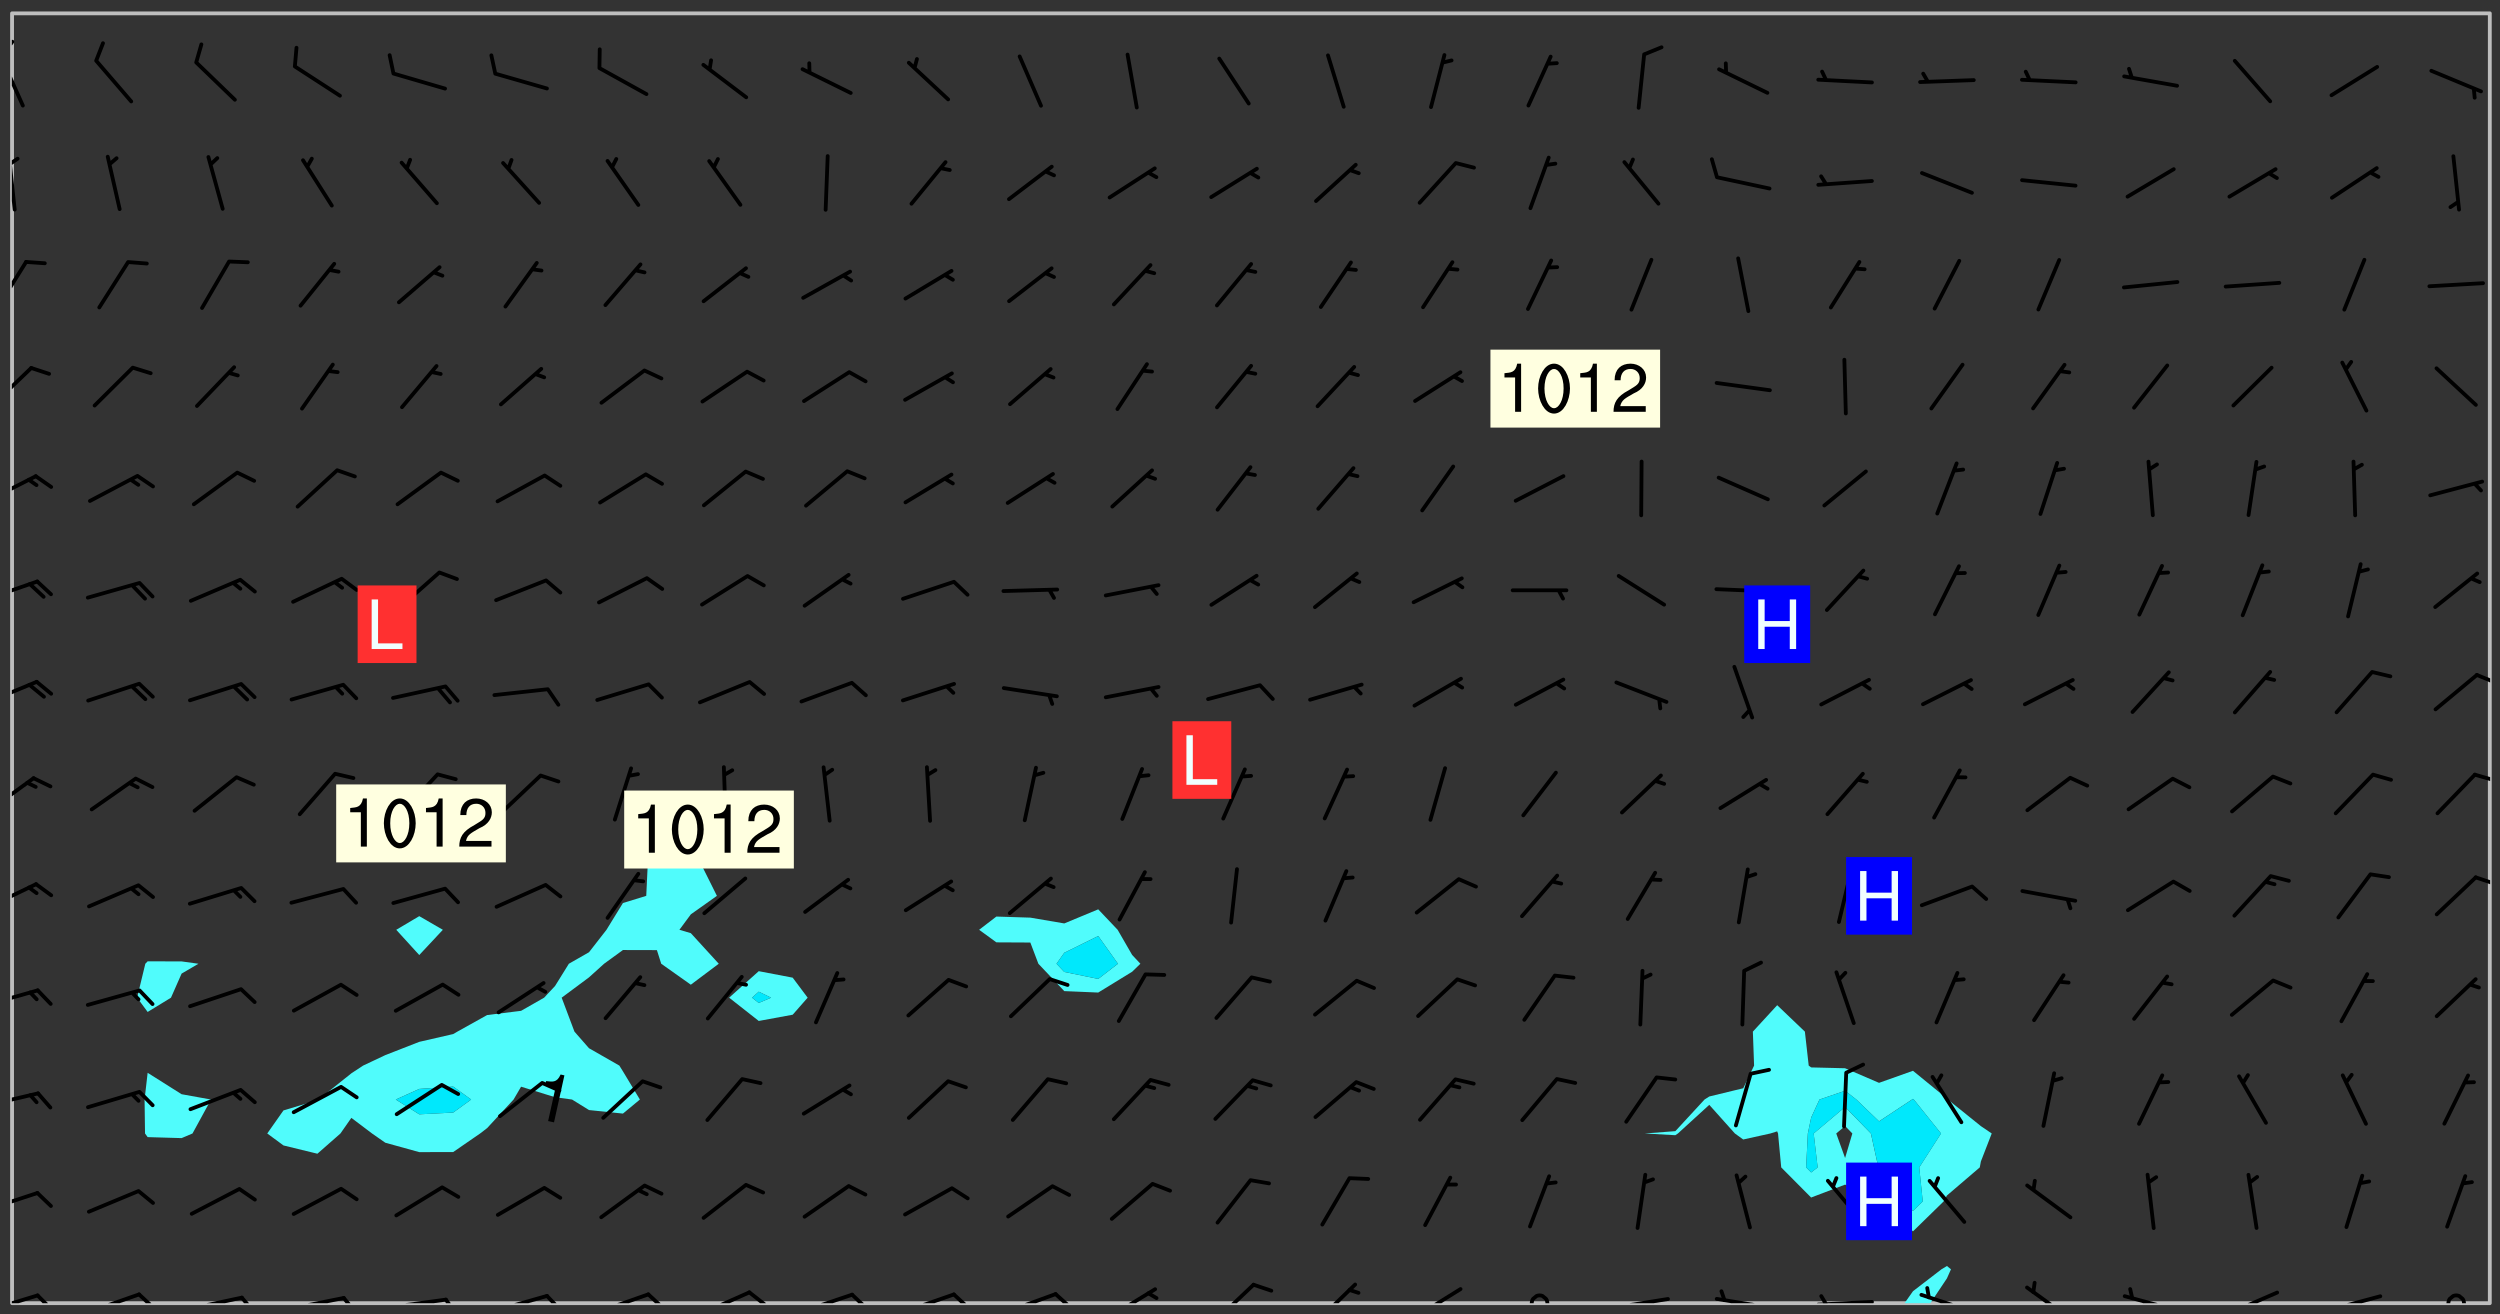 <svg xmlns="http://www.w3.org/2000/svg" role="img" xmlns:xlink="http://www.w3.org/1999/xlink" viewBox="142.45 309.95 326.84 171.84"><rect x="142.45" y="309.95" width="326.84" height="171.84" fill="#333333" stroke="none"/><defs><clipPath id="a"><path d="M144 311.672h1v168.656h-1zm0 0"/></clipPath><clipPath id="b"><path d="M144 311.672h324v168.656H144zm0 0"/></clipPath><clipPath id="c"><path d="M391 475h7v5.328h-7zm0 0"/></clipPath><clipPath id="d"><path d="M467 311.672h1v168.656h-1zm0 0"/></clipPath><clipPath id="e"><path d="M144 479h4v1.328h-4zm0 0"/></clipPath><clipPath id="f"><path d="M147 479h3v1.328h-3zm0 0"/></clipPath><clipPath id="g"><path d="M153 478h8v2.328h-8zm0 0"/></clipPath><clipPath id="h"><path d="M160 478h3v2.328h-3zm0 0"/></clipPath><clipPath id="i"><path d="M166 479h9v1.328h-9zm0 0"/></clipPath><clipPath id="j"><path d="M173 479h3v1.328h-3zm0 0"/></clipPath><clipPath id="k"><path d="M180 479h8v1.328h-8zm0 0"/></clipPath><clipPath id="l"><path d="M187 479h3v1.328h-3zm0 0"/></clipPath><clipPath id="m"><path d="M193 479h8v1.328h-8zm0 0"/></clipPath><clipPath id="n"><path d="M200 479h3v1.328h-3zm0 0"/></clipPath><clipPath id="o"><path d="M206 479h9v1.328h-9zm0 0"/></clipPath><clipPath id="p"><path d="M213 479h3v1.328h-3zm0 0"/></clipPath><clipPath id="q"><path d="M220 478h8v2.328h-8zm0 0"/></clipPath><clipPath id="r"><path d="M226 478h4v2.328h-4zm0 0"/></clipPath><clipPath id="s"><path d="M233 478h8v2.328h-8zm0 0"/></clipPath><clipPath id="t"><path d="M240 478h3v2.328h-3zm0 0"/></clipPath><clipPath id="u"><path d="M246 478h9v2.328h-9zm0 0"/></clipPath><clipPath id="v"><path d="M253 478h3v2.328h-3zm0 0"/></clipPath><clipPath id="w"><path d="M260 478h8v2.328h-8zm0 0"/></clipPath><clipPath id="x"><path d="M266 478h4v2.328h-4zm0 0"/></clipPath><clipPath id="y"><path d="M273 478h8v2.328h-8zm0 0"/></clipPath><clipPath id="z"><path d="M280 478h3v2.328h-3zm0 0"/></clipPath><clipPath id="A"><path d="M287 478h7v2.328h-7zm0 0"/></clipPath><clipPath id="B"><path d="M300 477h7v3.328h-7zm0 0"/></clipPath><clipPath id="C"><path d="M314 477h6v3.328h-6zm0 0"/></clipPath><clipPath id="D"><path d="M327 478h7v2.328h-7zm0 0"/></clipPath><clipPath id="E"><path d="M342 479h3v1.328h-3zm0 0"/></clipPath><clipPath id="F"><path d="M353 479h8v1.328h-8zm0 0"/></clipPath><clipPath id="G"><path d="M366 479h9v1.328h-9zm0 0"/></clipPath><clipPath id="H"><path d="M367 478h2v2.328h-2zm0 0"/></clipPath><clipPath id="I"><path d="M379 479h9v1.328h-9zm0 0"/></clipPath><clipPath id="J"><path d="M380 479h2v1.328h-2zm0 0"/></clipPath><clipPath id="K"><path d="M393 478h8v2.328h-8zm0 0"/></clipPath><clipPath id="L"><path d="M407 478h7v2.328h-7zm0 0"/></clipPath><clipPath id="M"><path d="M419 479h9v1.328h-9zm0 0"/></clipPath><clipPath id="N"><path d="M433 478h8v2.328h-8zm0 0"/></clipPath><clipPath id="O"><path d="M446 479h8v1.328h-8zm0 0"/></clipPath><clipPath id="P"><path d="M462 479h3v1.328h-3zm0 0"/></clipPath><clipPath id="Q"><path d="M144 465h4v4h-4zm0 0"/></clipPath><clipPath id="R"><path d="M144 452h4v3h-4zm0 0"/></clipPath><clipPath id="S"><path d="M144 439h4v3h-4zm0 0"/></clipPath><clipPath id="T"><path d="M144 425h4v4h-4zm0 0"/></clipPath><clipPath id="U"><path d="M465 424h3v2h-3zm0 0"/></clipPath><clipPath id="V"><path d="M144 411h4v6h-4zm0 0"/></clipPath><clipPath id="W"><path d="M465 410h3v3h-3zm0 0"/></clipPath><clipPath id="X"><path d="M144 398h4v5h-4zm0 0"/></clipPath><clipPath id="Y"><path d="M466 397h2v3h-2zm0 0"/></clipPath><clipPath id="Z"><path d="M144 385h4v4h-4zm0 0"/></clipPath><clipPath id="aa"><path d="M144 371h4v5h-4zm0 0"/></clipPath><clipPath id="ab"><path d="M144 357h3v7h-3zm0 0"/></clipPath><clipPath id="ac"><path d="M144 343h3v8h-3zm0 0"/></clipPath><clipPath id="ad"><path d="M144 330h1v8h-1zm0 0"/></clipPath><clipPath id="ae"><path d="M144 330h2v2h-2zm0 0"/></clipPath><clipPath id="af"><path d="M144 317h2v8h-2zm0 0"/></clipPath><clipPath id="ag"><path d="M144 315h1v3h-1zm0 0"/></clipPath><g id="ah" clip-path="url(#clip1)"><path fill="#fff" fill-opacity="0" fill-rule="evenodd" d="M0 0h1000v1000H0zm0 0"/><path fill="#d3d3d3" fill-opacity="0" fill-rule="evenodd" d="M162.152 355.867l-.234.293.059.234.117.172.176.234.293.348.113.059.117-.172.059-.234.176-.176.465-.176h.699l.234.293.289.816.059.176.176.23.352.234.699.699.172.176.234.348.234.41.289.582.41.465.23.234.234.176.117.23.176.293.172 1.164v.234l.059.289.059.117.117.117.348.41.117.172.176.176.176.234.117.172.172.352.059.234.234.406.234-.059-.176.176-.059.93h-.582l-.234-.113-.348.113-.117.117-.059.293-.059.176-.117.172-.465.293-.059.234-.059.113v.645l.059.172v.41l.059.059v.406l.059.406.117.176.059.059.23.641-.059.293v.699l-.059.582v.234l-.059.23-.055.352v1.922l.055.117h.426l-.367.117-.023.352.891 1.168 1.742.539 1.34.359v.539l.09.809.535.715 1.52.27.891-.086.09 1.164.535.18 1.16-.18 2.055-.984 1.16-.363 1.879-.176 1.695-.18-.18.719-1.516.086-1.25.09-.805.27-1.074.809.27.719.535.898-.18.625-.266.809.266 1.078.625.898.805.18 1.25-.18-.266.723.098.504.055.293v.172l.059.293v.406l.176.117.352.117h.406l.293-.176.113-.117.059-.117.117-.23.059-.176.352-.465.23-.176.176-.059.176.059.059.176.117.988.055.469.059.172.117.234.176.059.816.059h.289l.117.234.059.406.059.352v1.105l.117.293.117.348.289.699.176.352.582.754.352.176.172.059.469.234.641.465.348.234.293.176.293.055.23.062.816.348.293.176.113.172.352.352.117.176.523.641v.289l.059.352v.348l.059.352.059.289.117.059.172.059h.176l.582.234.176.117.176.289.176.234.113.234.293.23.117.117v.41l.059.055.289.234.234.117.059.117.117.172.059.117.23.234.059.176.234.059.117.059-.117.113-.059.117v.117l-.117.293-.117.289v.582l.176.117.117.059.059.117.117.117.113.059.176.348.059.352.059.406v.176l-.059.176-.117.699v.172l.117.176.293.293h.406l.176.117.117.172.117.293v.234h-.527l-.23-.234h-.234l-.176.059-.059.699.059.348.117.176.176.41.117.23.289.469.176.055h.523l.234.059.758.641.059.293v.234l.059.059.23.348v.352l-.117.172v.293l.293.289.293.176.172.059.293.176.293.117.582.406.289.234.293.176.219.16.016.012.23.176.641.523.176.234.117.176.176.176.113.172v.641l.117.176.469.117.582.117.234.059.23.113.293.117.113.059.586.352.289.172.176.062.176.055.176.059.699.352.289.176.234.055.289.176.234.117.641.406.293.117.172.059.234.059.41.059.23.059.234.117.059.172-.41.176.469.059.059.293.113.234.176.055.234.059.176.059.406.117.641.234.117.172.059.234v.176l-.059.117-.059.406.234.234.117.059.348.117.641.23.176.117.289.117.176.176.234.465.582 1.105.176.176.348.176.176.117.352.117 1.047.523.234.059.465.113.293.059.465.176.758.582.234.234.348.465.176.176.289.234.816.699.293.176.289.289.293.176.293.289.695.641.176.176.293.234.289.234.469.289.641.582.348.234.234.293.348.348.352.465.934.992.348.406.117.176.234.059.113.117.645.176.23.113.234.059.293.176.23.117.934.699.406.406.234.176.406.176.234.117.816.348.348.234.234.117.293.289.23.117.758.352.352.172.23.059.293.117.234.059.871.176h.816l.469.23.172.059.875.699.465.117.293.059.176.059.23.059.469.059.348.059.352.059.406.059h.293l.172.059v.23l.176.176h.293l.348.059.352.059.699.117h.641l.465-.234.293-.176.172-.117.41-.172.289-.176.934-.465.469-.293.523-.293.465-.172.465-.176 1.051-.465.289-.117.41-.117.289-.117.527-.176 1.516-.699.582-.348.289-.059.293-.059.348-.117.875-.23.352-.117h.113l.234-.059.875-.234.234-.059h.812l.352-.059.816-.117.172-.059.352-.055.293-.059.23-.059.816-.176.176-.059h.348l.234-.059.465-.117.758-.172.234-.059h.348l.41-.117.289-.059 1.285-.059h.289l.41-.059.23-.059h.176l.875-.117h.406l.41-.117h.348l.352-.113.871-.059h1.75l1.047.289.41.117.289.117.352.117.289.117 1.051.172.289.059h.293l.293.059.172.059.41.059.172.059.117.059h.117l.117.059.352.059h.113l.41.066 1.922.395 1.926.395 1.52.449 1.695.719 2.145.805 1.605-.719 1.43-.805 1.16-1.078 1.25-.449 3.035-.719 1.875-.359 2.145-1.348 2.234-1.254 2.5-1.258 1.695-.449 1.785-.18 1.16-.27.625.539 1.34-.27.715-.988.984-1.344.445-.18.805-.359 1.875-.539 1.785-.449 1.25-.27 1.16-.09 1.699-.09 1.961-.27 1.25-.09h.539l.625-.09h.891l2.145-.18 2.41-.18 2.59-.09 1.695.18 1.609.09 1.43.359 1.16.719 1.875.988 1.16 1.527.266.715.629.09.355.898.535.539.535 1.527 1.074.359h.535l-.805.535.09 1.707.715 2.695.891.805.895.988.715 1.258 1.785.539 1.52-.18.355 1.344 1.609-.805.98-.539.27.27.316-.215.219-.145.801.449.449-.359h.355l.535-.27.539-.719.535-.27.625-.988 1.16.449.84.371 1.395.617 1.695-.18h1.605l1.785.09.18-1.707.535-1.344.805.27.492.848.402.406-.09.539v.359l.715.449.711-.27h1.43l.359.988.445 1.258.715 1.344 1.25.629 1.695.629.715-.18.18-.539.98-.09.449.359.086 1.258-.266.629-.535.18v.539l.715.984.266.539.984.988.801 1.078-.266.359-.09.898-.625 2.332-.355 2.066-.09 1.793-.18.719-.09.539v1.438l-.98 1.883-.359 1.707-.535.898-.805 1.168-.266.539 2.055 1.254.086.359-.355.539-.09-.18v.809l.09 1.438-.445.715-1.074.094-.266.715.535.898.805.719 1.16.809 1.34.27.445.359-.355.449-1.789-.09-1.25-.449-.715-.719-.625-.09-.176 3.59-.188 1.309h89.359V311.703h-55.27v49.082l.762.125 3.289.543 2.023 2.836v2.754l2.352.332 2.348.332h4.051l-1.379 4.16-2.023.707-2.023.703-.543.344-2.594 1.617-.188.117-2.023-2.078-.73-2.742-2.672-2.078-1.375-3.5-.066-.082-1.957-2.672 2.75-1.418v-49.082H294.422v91.414l.117.031.133.012.074.074.105.047.09.059.086.059.09.059.297.297.059.09.031.117.027.117.016.137-.031.117-.059.09-.059.086-.043.105-.047.102-.027.121v.145l.176.27.148.148.074.086.074.074.043.105.062.09.059.086.043.105.059.09.047.102.043.105.059.086.117.18.074.074.062.086.059.09.043.105.059.09.059.086.062.09.059.09.043.102.117.18.074.074.059.086.074.074.09.059.105.047h.148l.133-.016.133.016.102-.047.074-.074.047-.102-.016-.133v-.148l-.047-.105-.027-.117-.047-.102-.027-.121-.043-.102-.062-.09-.043-.102-.043-.105-.031-.117-.016-.133-.012-.137.086-.059.059-.086.121-.031.043.105.016.133v.117l.059.102.059.09.09.059.148.148.059.09.043.105-.012.102.086.059.105.047.086.059.09.059.074.074-.117.027-.105.047-.086.059-.074.074-.059.09-.062.086-.027.121-.047.102-.043.105-.031.117-.012.133-.016.133v.148l.027.117.047.105.043.102.059.09.074.074.09.059.074.074.09.059.059.09.043.105.047.102.117.031.133.016h.148l.117-.031.105.043.043.105.047.102.027.121L299.5 410l.027.117.031.121.027.117.105.043.102.047.133-.016.148.148.062.086.074.074.07.074.09.062.105.043.102.043.117.031.137.016.117-.031.074-.074.027-.117-.012-.133-.031-.121-.027-.117.043-.105h.117l.09.062.117.027h.148l.133.016h.148l.133.016.133-.016h.148l.133-.016.133-.012.137.012.117-.027.133-.016.191-.059-.059.176-.016.133-.027.121-.016.133-.059.086-.133.016-.105.047-.105.043-.117.031-.117.027-.266.031h-.148l-.133.016-.074.074.059.086.148.148.117.18.074.07.09.062.09.059.086.059.09.059.102.043.105.062.105.043.086.059.105.047.102.043.18.117.059.09-.043.102-.047.105.016.133.223.223.059.09.043.102.031.121.043.102.016.133.031.117.012.137.031.117.148.148.102.043.105.043.117.031.133.016.137.016h.117l.117-.031.09-.059.043-.105.047-.102.043-.105.031-.117.012-.133v-.148l-.012-.133-.016-.133-.031-.117-.043-.105-.047-.105-.043-.102-.043-.105-.016-.133.016-.133.027-.117.031-.117.027-.121.047-.102.09-.059.086-.062.074-.074.09-.059.223-.223.059-.086.074-.074.117-.18.059-.086v-.148l-.074-.074-.102-.047-.105-.043-.102-.043-.059-.09-.047-.105-.027-.117.09-.059.117-.031.102-.043.18-.117.148-.148.012-.133-.012-.105-.09-.059-.133.016h-.148l-.133.016-.133-.016-.121-.031-.086-.059-.074-.074-.059-.09-.062-.086-.117-.18-.059-.086.031-.121.086-.059.121-.031.059-.086v-.121l-.031-.117-.059-.09-.059-.086-.047-.105-.027-.117-.016-.133.059-.09.074-.074.09-.059.117-.18.074-.074.059-.086.148-.148.121-.031.133-.016.133.016.074.074.043.105.016.133-.031.117-.117.031-.133.012-.148.148-.043.105-.047.102-.027.121-.031.117v.148l.031.117.043.105.059.09.074.07.074.074.117.031.121.027.117-.027.133-.016h.117l.09.059.074.074.047.105.059.086.102.047.133.016.105.043.086.059-.012.105-.074.074-.18.117-.059.09-.09.059-.07.074-.074.074-.062.09-.027.117-.016.133.016.133-.016.133v.148l.016.133.027.117.031.121.074.074.09.059.086.059.09.059.117.031v.086l-.102.047-.09.059-.266.031-.117.027h-.148l-.105.043-.102.047-.059.09-.062.234-.012.133-.031.121-.016.133v.293l-.012.133.012.137.016.133.133.016.133.012.121.031.086.059.074.074.047.105.043.102.016.133v.445l-.016.133v.445l.031.266.027.117.016.133.031.117.086.211.031.266v.148l-.031.117-.027.117-.031.121-.027.117-.031.117-.031.121-.012.133-.016.133.09.059.117-.031.102.016.047.105-.031.266v.441l-.043.105-.047.105-.043.102-.043.105-.059.086-.031.121-.043.117-.031.117-.016.133.016.133.059.09.105.047.086.059.059.086-.012.137-.031.117-.043.102v.445l-.016.133v.148l-.031.117-.043.105-.027.117-.047.105-.043.102-.031.121-.027.117-.031.133-.031.117-.027.117-.043.105-.031.117-.031.121-.012.133-.016.133v.297l.027.117v.148l.047.398.027.117.059.09.121.031h.148l.133-.016.059.09v.117l-.059.09-.09.059-.102.043-.105.047-.09.059-.086.059-.137.016-.117-.031-.133-.016-.102.047-.062.086-.012.137-.016.133-.031.117-.027.117-.016.133-.031.121v.297l.016.133.031.117v.148l.012.133v.148l-.027.117-.047.102-.027.121-.031.117-.059.09-.074.074-.102.043-.105.047-.117.027-.121.031-.102-.047.059-.086.105-.047.027-.117.031-.117.027-.121.031-.117v-.148l.016-.133-.031-.117-.043-.105-.105.016-.074.074-.102.043-.09.062-.074.074-.043.102-.016.133-.031.117L304.25 426l-.031.117-.027.117-.031.121-.027.117-.031.117-.043.105-.09.059h-.09l-.117-.031-.031-.086.016-.137-.031-.117v-.148l-.012-.133v-.148l-.062-.234-.027-.121-.043-.102-.047-.105-.059-.086-.059-.09-.043-.105-.062-.086-.148-.148-.07-.074-.105-.047-.105-.043-.102-.043-.297-.297-.09-.074-.086-.059-.105-.043-.09-.062-.086-.059-.105-.043-.09-.059-.086-.062-.074-.07-.105-.047-.086-.059-.105-.043-.09-.062-.102-.043-.105-.043-.086-.059-.105-.047-.105-.043-.102-.047-.09-.059-.102-.043-.105-.043-.09-.062-.117-.027-.133-.016-.133.016H299.75l-.133.016-.117-.031-.09-.059-.074-.074-.09-.059-.102-.047h-.148l-.121-.027-.102-.043-.074-.074-.117-.18-.09-.059-.102-.043-.09-.062-.105-.043-.09-.059-.086-.059-.105-.047-.059-.086-.059-.09-.043-.105-.047-.102-.074-.074-.086-.059-.074-.074-.09-.059-.223-.223-.043-.105-.031-.266.105-.043h.145l.105.043.074.074.09.059.086.059.105.047.09.059.148.148.07.074.148.148.062.086.074.074.086.059.074.074.09.062.09.059.086.059.27.176.102.047.105.043.102.043.047-.074.059-.086.074-.074.07-.074.105.043.074.074.059.09.043.102.047.105.043.105.121.027.117-.027.074-.09.043-.105.059-.09.074-.074.105-.043.117-.027.133.012.09.059.148.148.059.09.043.105.047.102.043.105.043.102.105.047.105.043.133.016.086-.059.059-.09.074-.074.105-.043.117.027.105.047.102.043.105.043.102.047.18.117v.117l-.016.133.016.133.016.137.059.086.102.047.121.027.117.031h.148l.117-.031.059-.09.18-.117.059-.09.074-.074.059-.086.117-.18.18-.117.117.031.09.059.043.074-.016.133v.117l.09.059h.148l.133-.016.133-.012.266-.031.105-.043.117-.031.121-.027.074-.074.07-.074.062-.09-.016-.105-.047-.102-.102-.043-.105-.016-.117.027-.266.031h-.148l-.074-.074-.09-.059-.117-.031-.117-.027-.133-.016h-.148l-.133.016h-.297l-.105-.047-.148-.148-.043-.102-.059-.09.223-.223.086-.059.105-.043.117-.031.133-.016.133.016.137.016.102.043.133-.012.09-.062.102-.043.062-.09-.047-.102-.09-.059-.117-.031-.102-.043-.059-.09-.062-.09v-.117l.016-.133.105-.047.074-.07v-.121l-.09-.059-.031-.117.09-.059.074-.074.043-.105.059-.09.047-.102.016-.133v-.148l-.047-.105-.043-.102-.09-.059-.133-.016-.102-.043-.137-.016-.117-.031h-.445l-.133-.016-.133-.012-.133-.016-.117-.031h-.148l-.133-.016-.133-.012-.266-.031-.121-.043-.086-.059-.074-.074v-.148l.012-.133.105-.047.102-.043.133-.016h.152l.133-.016h.293l.121.031.102.043.09.059.234.062.121-.047.09-.059.102-.043.133-.016.105.043.102.047.133.012.121-.027h.145l.121-.031.117-.027.105-.047.074-.074.086-.059.148-.148.059-.086.047-.105.027-.117.016-.105-.102-.043-.09-.059-.117-.031-.105-.043-.09-.062-.074-.086-.074-.074-.102-.043-.105-.047-.102-.043-.059-.09-.047-.102-.086-.211-.062-.086-.059-.09-.074-.074-.086-.059h-.27l-.117.031-.09.059-.102.043-.133.016-.105-.016-.027-.117-.062-.09-.117-.031-.102-.043-.148-.148-.031-.117-.016-.105.074-.074.18-.117.117-.027.117-.031.137.016.102.043.105.043.102.047.105.043.117.031.133.016.117.027.133.016.105-.016.09-.059-.074-.074-.105-.043-.074-.074-.074-.09-.148-.148-.086-.059-.09-.059-.074-.074-.09-.059-.102-.047-.121-.027-.102-.047-.105-.043-.117-.031-.102-.043-.121-.031h-.148l-.117.031-.105.043-.086.062-.18.117-.086.059-.09.059-.105.047-.086.059-.105.043-.102.043-.105.047-.074.074-.059.09-.059.086-.047.105-.059.086-.074.074-.133-.012-.117-.031h-.117l-.074.074-.09.059-.074.074-.09.059-.086.059-.105.047-.102.043-.137.016-.102-.043-.148-.148-.105-.047h-.086l-.105.047-.102.043-.121.031-.117-.031-.074-.074v-.117l.031-.121.074-.07.059-.09.074-.074.117-.031.105-.043h.293l.133-.016.137-.016.102-.043.09-.059.102-.047.09-.059.133-.012.09.059.133.012.09-.059.086-.059.105-.043.09-.059.086-.062.09-.059.148-.148.059-.086.059-.09.105-.043.133-.016.117.027.121.031.059-.059.059-.09.031-.266.027-.117.105.012.133.016.102-.043.09-.059.059-.09.074-.074.059-.09.047-.102.012-.133-.012-.133-.047-.105-.148-.148-.059-.09-.059-.086-.043-.105v-.445l.016-.133v-.148l.012-.133-.059-.059-.09.059-.102-.043-.18-.117-.086-.059-.062-.09-.059-.09-.074-.074-.086-.059-.121.031-.102.012-.105.047-.086.059-.105.043-.148.148-.09.059-.086.059-.09.062-.105.043-.133.016v-.121l.105-.043.117-.031.074-.07.043-.105v-.148l-.027-.117-.148-.148-.133-.016h-.148l-.117.031-.105.043-.102.043-.09.062-.117.027-.074-.074.012-.133-.043-.102-.043-.105-.09-.059-.117.027-.121.031-.117.031-.102.043-.121.031-.102.043-.105.043-.09.059-.102.016v-.117l.016-.133-.059-.09-.074.043-.148.148-.059.09-.074.074-.047.105-.043.102-.074.074-.059.09-.074.074-.059.086-.074.074-.09.062-.074.07-.074.074-.102.016-.133.016-.105-.043v-.121l.148-.148.043-.102.059-.09.047-.102.043-.105.059-.09.031-.117.043-.102.031-.121.027-.117.047-.105.043-.102.043-.105.074-.07.09-.062.09-.059.102-.043h.297l.266-.031.105-.043-.074-.074-.117-.031-.105-.043-.09-.059-.102-.047-.09-.059-.102-.043-.105-.043-.09-.062-.086-.059-.105-.043-.102-.043-.121-.031-.117-.031-.102-.043L297.5 410.25l-.102-.043-.09-.059-.043-.105-.016-.133.102-.043.133-.016.137.016.133-.016.102-.043.059-.09.016-.105-.09-.059-.074-.074-.102-.043-.09-.059-.148-.148-.043-.105-.016-.133v-.293l-.059-.09-.09-.059-.074-.074-.043-.105-.031-.117-.059-.09-.074-.074-.117-.027-.074-.074-.09-.059-.09-.062-.086-.059-.074-.074-.059-.086-.047-.105-.086-.059-.148-.148-.195-.059-.133.016-.102.043-.074.074-.047.102-.043.105-.059.09-.059.086-.297.297-.09.059h-.086l-.062-.086-.043-.105.031-.117.059-.09.027-.117-.012-.133-.09-.062-.105.047-.117.027-.117.031-.27.176-.102.047-.117.027-.105.047-.09.059-.102.043-.059-.086-.047-.105.016-.133.047-.105.07-.074.074-.07.059-.09v-.148l-.043-.105h-.238l-.102.047-.031.117-.027.117-.031.121-.074.043-.133.016-.074-.047-.043-.102-.043-.105-.047-.102-.043-.105-.121.031-.102.043-.133.016-.117.031-.105.043-.09.059-.102.047-.121.027-.133.016-.102-.043-.059-.09-.047-.105-.043-.102-.043-.105v-.117l.059-.09.086-.059.18-.117.102-.047.105-.043.105-.059.102-.043.09-.062.102-.043.105-.059.102-.047.09-.059.105-.043.102-.043.09-.062.102-.043.137-.016.117.031.102.043.121.031.102.043.105.047.102.043.105.043.102.047.105.043.102.043.105.047.086.059.105.043.117.031.105.043.102.047.09.059.105.043.102.043.105.047.117.027.102.047.121.027h.148l.086-.059.016-.102.059-.09-.027-.117-.074-.074-.117-.18-.074-.074-.09-.074-.18-.117-.086-.059-.105-.043-.102-.047-.27-.176-.059-.09-.074-.074-.059-.09-.043-.102-.031-.117-.016-.137v-.562l-.012-.133-.016-.133-.031-.117-.016-.133-.012-.133-.031-.121-.223-.223-.059-.086-.016-.105.031-.117.133-.016v-91.414H172.992v1.453l-.059.234-.352 1.051-.172.523-.117.348-.176.41-.117.172-.234.293-.23.059h-.352l-.117.059-.23.406v.293l.117.176.23.23.117.234.641.758.293.465.176.234.23.352.234.348.641.816.176.465.172.41.117.695.176.469.117 1.398.059.465v.875l.117 1.047v4.781l-.059.465-.352 1.281-.176.523-.113.41-.352.93L172.934 336l-.234.582-.117.176-.172.348-.176.406-.352.816-.059.293-.113.293-.117.289-.059.176-.117.875-.059.406-.059.117-.059.176-.059.172-.23.527-.117.172v.234l-.117.234-.059.172-.176.586v.289l-.059.176v.293l-.059.113-.059.527v.172l-.055.234v2.621l-.176.816-.117.176-.176.234-.117.172-.113.234-.586.934-.23.289-.293.465-.176.234-.289.352-.352.699-.113.23-.176.41-.176.23-.406.527-.816.699-.293.172-.289.234-.176.117-.176.176-.523.406-.527.176-.172.176-.234.055-.641.176h-.758m12.211 31.023l-1.074.449.359.895 1.25-.715.445-.539-.98-.09"/><path fill="#d3d3d3" fill-opacity="0" fill-rule="evenodd" d="M201.508 416.598h-.895l.449.629.98.359.805-.09.445-.988-.176.09-.715-.355-.895.355m154.621 59.07l-.059-.523v-.293l.113-.293.059-.23.469-.469h.113l.117-.113.117-.059h.176l.234-.059h.348l.234.059.117.059.23.172.059.176.117.582v.293l-.117.176-.172.289-.176.176-.527.523-.23.234-.117.059h-.176l-.117-.059-.406-.293-.176-.117-.117-.059-.059-.113-.055-.117m6.641-10.957l-.059-.172v-1.109l.059-.172.176-.059.172-.059h.176l.234-.059.117.059.059.699-.059.172-.117.176-.117.059-.234.523-.113.059h-.234l-.059-.117m9.613-14.391l-.117-.176v-.699l.293-.875.117-.172.176-.352.113-.23.117-.293.352-.758.117-.23.172-.234h.176l.117-.059h.641l.117.059.234.234.172.113.352.293.117.117.113.176v.113l.117.059.117.117v.699l-.059.176v.23l-.059.176-.348 1.051-.117.23-.117.234-.117.059-.23.234-.641.289h-.875l-.41-.117-.641-.465"/><path fill="none" stroke="#bebebe" stroke-linecap="round" stroke-linejoin="round" stroke-miterlimit="10" stroke-width=".5" d="M467.957 311.695H144.027v168.625h323.93v-168.625"/><g clip-path="url(#a)"><path fill="#fff" fill-opacity="0" fill-rule="evenodd" d="M144 475.891v4.438h.004H144V311.672h.004H144v164.219"/></g><g clip-path="url(#b)"><path fill="#fff" fill-opacity="0" fill-rule="evenodd" d="M144.004 480.328V311.672h17.75V435.629l-.305.316-1.074 4.438 1.379 1.867v7.953l-.402 3.496.059 4.438.344.477 4.438.129 1.426-.605 2.426-4.438-3.852-.695-4.438-2.801V442.25l3.051-1.867 1.387-3.148 2.203-1.289-2.203-.305-4.438-.012V311.672h35.508v118.051l-3.008 1.785 3.008 3.301 3.086-3.301-3.086-1.785V311.672h31.066v110.367l-1.18.59-.211 4.441-3.047.938-2.152 3.5-2.285 2.934-2.633 1.504-1.805 2.906-1.43 1.531-3.012 1.719-4.438.551-3.891 2.168-.547.32-4.438 1.02-4.441 1.734-2.895 1.367-1.543 1.016-4.289 3.422-.148.082-4.438 1.344-2.117 3.012 2.117 1.562 4.438 1.082 3.012-2.645 1.426-2.043 2.707 2.043 1.73 1.207 4.441 1.23 4.438-.012 3.52-2.426.918-.707 3.453-3.73.984-1.68 4.441 1.375 2.223.305 2.215 1.375 4.438.461 2.215-1.836-2.215-3.684-.469-.754-3.969-2.27-1.902-2.172-1.672-4.438 3.574-2.656 1.973-1.781 2.465-1.793 4.438.012.566 1.781 3.871 2.742 3.652-2.742-3.652-3.996-1.492-.441 1.492-2.02 3.41-2.418-2.215-4.441-1.195-.469-4.438-.121V311.672h13.316v125.246l-3.871 3.465 3.871 3.043 4.438-.816 1.957-2.227-1.957-2.617-4.438-.848v-125.246h44.383v117.16l-4.438 1.844-4.438-.758-4.441-.141-2.254 1.73 2.254 1.641 4.441.023 1.051 2.773 3.387 3.578 4.438.188 4.438-2.723 1.074-1.043-1.074-1.148-1.898-3.289-2.539-2.676V311.672h88.766v129.691l-3.18 3.457.16 4.441-1.418 2.961-4.438 1.078-.625.398-3.812 4.133-4 .305 4 .227.34-.227 4.098-3.742 3.348 3.742 1.09.789 3.559-.789.879-.277.113.277.418 4.438 3.91 3.938 4.438-1.688 4.438 1.902.203.289 4.234 3.922 4.016-3.922.422-.766 4.297-3.676.145-.777 1.418-3.66-1.418-.961-4.32-3.477-.121-.133-4.438-3.625-4.438 1.578-4.438-1.91-4.438-.109-.32-.238-.5-4.441-3.621-3.457v-129.691h93.203v168.656H394.812l2.172-3.254.527-1.184-.527-.43-.715.43-3.723 2.863-1.109 1.574H144.004"/></g><path fill="#50fcfc" fill-rule="evenodd" d="M161.754 442.25l-1.379-1.867 1.074-4.438.305-.316 4.438.012 2.203.305-2.203 1.289-1.387 3.148-3.051 1.867m-.344 15.887l-.059-4.438.402-3.496 4.438 2.801 3.852.695-2.426 4.438-1.426.605-4.438-.129-.344-.477m18.098 1.562l-2.117-1.562 2.117-3.012 4.438-1.344.148-.082 4.289-3.422 1.543-1.016 2.895-1.367 4.441-1.734 4.438-1.02v6.867l-4.438.305-3.066 1.387 3.066 1.934 4.438-.23 2.348-1.703-2.348-1.691v-6.867l.547-.32 3.891-2.168 4.438-.551 3.012-1.719 1.43-1.531 1.805-2.906 2.633-1.504 2.285-2.934 2.152-3.5 3.047-.938.211-4.441 1.18-.59 4.438.121 1.195.469 2.215 4.441-3.41 2.418-1.492 2.02 1.492.441 3.652 3.996-3.652 2.742-3.871-2.742-.566-1.781-4.438-.012-2.465 1.793-1.973 1.781-3.574 2.656 1.672 4.438 1.902 2.172 3.969 2.27.469.754 2.215 3.684-2.215 1.836-4.438-.461-2.215-1.375-2.223-.305-4.441-1.375-.984 1.68-3.453 3.73-.918.707-3.52 2.426-4.438.012-4.441-1.23-1.73-1.207-2.707-2.043-1.426 2.043-3.012 2.645-4.438-1.082"/><path fill="#00e8fc" fill-rule="evenodd" d="M197.262 455.633l-3.066-1.934 3.066-1.387 4.438-.305 2.348 1.691-2.348 1.703-4.438.23"/><path fill="#50fcfc" fill-rule="evenodd" d="M197.262 434.809l-3.008-3.301 3.008-1.785 3.086 1.785-3.086 3.301m44.383 8.617l-3.871-3.043 3.871-3.465v2.68l-.879.785.879.691 1.613-.691-1.613-.785v-2.68l4.438.848 1.957 2.617-1.957 2.227-4.438.816"/><path fill="#00e8fc" fill-rule="evenodd" d="M241.645 441.074l-.879-.691.879-.785 1.613.785-1.613.691"/><path fill="#50fcfc" fill-rule="evenodd" d="M272.711 433.148l-2.254-1.641 2.254-1.73 4.441.141 4.438.758 4.438-1.844v3.488l-4.438 2.188-1.016 1.438 1.016 1.074 4.438.91 2.578-1.984-2.578-3.625v-3.488l2.539 2.676 1.898 3.289 1.074 1.148-1.074 1.043-4.438 2.723-4.438-.188-3.387-3.578-1.051-2.773-4.441-.023"/><path fill="#00e8fc" fill-rule="evenodd" d="M281.59 437.02l-1.016-1.074 1.016-1.438 4.438-2.188 2.578 3.625-2.578 1.984-4.438-.91"/><path fill="#50fcfc" fill-rule="evenodd" d="M361.48 458.363l-4-.227 4-.305 3.812-4.133.625-.398 4.438-1.078 1.418-2.961-.16-4.441 3.18-3.457 3.621 3.457.5 4.441.32.238 4.438.109v2.938l-3.352 1.152-1.086 2.363-.434 2.074-.223 4.438.656.66.848-.66-.52-4.438 4.109-3.465v2.492l-1.156.973 1.156 3.207.949-3.207-.949-.973v-2.492l3.371 3.465.98 4.438.086.07 3.094 4.371 1.344 1.242 1.277-1.242-.461-4.441 2.848-4.438-3.555-4.438-.109-.09-.129.09-4.309 2.852-2.969-2.852-1.469-1.152v-2.938l4.438 1.91 4.438-1.578 4.438 3.625.121.133 4.32 3.477 1.418.961-1.418 3.66-.145.777-4.297 3.676-.422.766-4.016 3.922-4.234-3.922-.203-.289-4.438-1.902-4.438 1.688-3.91-3.938-.418-4.438-.113-.277-.879.277-3.559.789-1.09-.789-3.348-3.742-4.098 3.742-.34.227"/><path fill="#00e8fc" fill-rule="evenodd" d="M379.234 463.234l-.656-.66.223-4.438.434-2.074 1.086-2.363 3.352-1.152 1.469 1.152 2.969 2.852 4.309-2.852.129-.09.109.09 3.555 4.438-2.848 4.438.461 4.441-1.277 1.242-1.344-1.242-3.094-4.371-.086-.07-.98-4.438-3.371-3.465-4.109 3.465.52 4.438-.848.66"/><path fill="#fff" fill-opacity="0" fill-rule="evenodd" d="M383.672 457.164l-1.156.973 1.156 3.207.949-3.207-.949-.973"/><g clip-path="url(#c)"><path fill="#50fcfc" fill-rule="evenodd" d="M391.438 480.328l1.109-1.574 3.723-2.863.715-.43.527.43-.527 1.184-2.172 3.254h-3.375"/></g><g clip-path="url(#d)"><path fill="#fff" fill-opacity="0" fill-rule="evenodd" d="M467.996 480.328H468V311.672h-.004H468v168.656h-.004"/></g><path fill="#fff" fill-opacity="0" fill-rule="evenodd" d="M210.566 457.605l5.703 1.266 2.156-9.727-5.703-1.262-2.156 9.723"/><path fill-rule="evenodd" d="M215.742 450.426l.496.113-1.359 6.145-.77-.172.973-4.383-1.355-.301.117-.539.562.055.258.004.242-.039.23-.094.215-.168.203-.258.188-.363"/><g clip-path="url(#e)"><path fill="none" stroke="#000" stroke-linecap="round" stroke-linejoin="round" stroke-miterlimit="10" stroke-width=".5" d="M147.363 479.309l-6.727 2.039"/></g><g clip-path="url(#f)"><path fill="none" stroke="#000" stroke-linecap="round" stroke-linejoin="round" stroke-miterlimit="10" stroke-width=".5" d="M147.363 479.309l1.73 1.738"/></g><g clip-path="url(#g)"><path fill="none" stroke="#000" stroke-linecap="round" stroke-linejoin="round" stroke-miterlimit="10" stroke-width=".5" d="M160.633 479.176l-6.637 2.305"/></g><g clip-path="url(#h)"><path fill="none" stroke="#000" stroke-linecap="round" stroke-linejoin="round" stroke-miterlimit="10" stroke-width=".5" d="M160.633 479.176l1.801 1.672"/></g><g clip-path="url(#i)"><path fill="none" stroke="#000" stroke-linecap="round" stroke-linejoin="round" stroke-miterlimit="10" stroke-width=".5" d="M174.066 479.598l-6.871 1.465"/></g><g clip-path="url(#j)"><path fill="none" stroke="#000" stroke-linecap="round" stroke-linejoin="round" stroke-miterlimit="10" stroke-width=".5" d="M174.066 479.598l1.578 1.875"/></g><g clip-path="url(#k)"><path fill="none" stroke="#000" stroke-linecap="round" stroke-linejoin="round" stroke-miterlimit="10" stroke-width=".5" d="M187.391 479.641l-6.891 1.375"/></g><g clip-path="url(#l)"><path fill="none" stroke="#000" stroke-linecap="round" stroke-linejoin="round" stroke-miterlimit="10" stroke-width=".5" d="M187.391 479.641l1.555 1.898"/></g><g clip-path="url(#m)"><path fill="none" stroke="#000" stroke-linecap="round" stroke-linejoin="round" stroke-miterlimit="10" stroke-width=".5" d="M200.742 479.859l-6.965.941"/></g><g clip-path="url(#n)"><path fill="none" stroke="#000" stroke-linecap="round" stroke-linejoin="round" stroke-miterlimit="10" stroke-width=".5" d="M200.742 479.859l1.434 1.992"/></g><g clip-path="url(#o)"><path fill="none" stroke="#000" stroke-linecap="round" stroke-linejoin="round" stroke-miterlimit="10" stroke-width=".5" d="M213.957 479.375l-6.762 1.91"/></g><g clip-path="url(#p)"><path fill="none" stroke="#000" stroke-linecap="round" stroke-linejoin="round" stroke-miterlimit="10" stroke-width=".5" d="M213.957 479.375l1.695 1.77"/></g><g clip-path="url(#q)"><path fill="none" stroke="#000" stroke-linecap="round" stroke-linejoin="round" stroke-miterlimit="10" stroke-width=".5" d="M227.207 479.172l-6.633 2.312"/></g><g clip-path="url(#r)"><path fill="none" stroke="#000" stroke-linecap="round" stroke-linejoin="round" stroke-miterlimit="10" stroke-width=".5" d="M227.207 479.172l1.801 1.668"/></g><g clip-path="url(#s)"><path fill="none" stroke="#000" stroke-linecap="round" stroke-linejoin="round" stroke-miterlimit="10" stroke-width=".5" d="M240.418 478.91l-6.426 2.84"/></g><g clip-path="url(#t)"><path fill="none" stroke="#000" stroke-linecap="round" stroke-linejoin="round" stroke-miterlimit="10" stroke-width=".5" d="M240.418 478.91l1.93 1.516"/></g><g clip-path="url(#u)"><path fill="none" stroke="#000" stroke-linecap="round" stroke-linejoin="round" stroke-miterlimit="10" stroke-width=".5" d="M253.852 479.211l-6.664 2.234"/></g><g clip-path="url(#v)"><path fill="none" stroke="#000" stroke-linecap="round" stroke-linejoin="round" stroke-miterlimit="10" stroke-width=".5" d="M253.852 479.211l1.781 1.688"/></g><g clip-path="url(#w)"><path fill="none" stroke="#000" stroke-linecap="round" stroke-linejoin="round" stroke-miterlimit="10" stroke-width=".5" d="M267.156 479.18l-6.641 2.301"/></g><g clip-path="url(#x)"><path fill="none" stroke="#000" stroke-linecap="round" stroke-linejoin="round" stroke-miterlimit="10" stroke-width=".5" d="M267.156 479.18l1.797 1.668"/></g><g clip-path="url(#y)"><path fill="none" stroke="#000" stroke-linecap="round" stroke-linejoin="round" stroke-miterlimit="10" stroke-width=".5" d="M280.453 479.133l-6.605 2.391"/></g><g clip-path="url(#z)"><path fill="none" stroke="#000" stroke-linecap="round" stroke-linejoin="round" stroke-miterlimit="10" stroke-width=".5" d="M280.453 479.133l1.82 1.645"/></g><g clip-path="url(#A)"><path fill="none" stroke="#000" stroke-linecap="round" stroke-linejoin="round" stroke-miterlimit="10" stroke-width=".5" d="M293.465 478.496l-5.996 3.664"/></g><path fill="none" stroke="#000" stroke-linecap="round" stroke-linejoin="round" stroke-miterlimit="10" stroke-width=".5" d="M292.594 479.031l1.055.625"/><g clip-path="url(#B)"><path fill="none" stroke="#000" stroke-linecap="round" stroke-linejoin="round" stroke-miterlimit="10" stroke-width=".5" d="M306.332 477.91l-5.102 4.836"/></g><path fill="none" stroke="#000" stroke-linecap="round" stroke-linejoin="round" stroke-miterlimit="10" stroke-width=".5" d="M306.332 477.91l2.324.781"/><g clip-path="url(#C)"><path fill="none" stroke="#000" stroke-linecap="round" stroke-linejoin="round" stroke-miterlimit="10" stroke-width=".5" d="M319.617 477.883l-5.043 4.891"/></g><path fill="none" stroke="#000" stroke-linecap="round" stroke-linejoin="round" stroke-miterlimit="10" stroke-width=".5" d="M318.883 478.594l1.168.379"/><g clip-path="url(#D)"><path fill="none" stroke="#000" stroke-linecap="round" stroke-linejoin="round" stroke-miterlimit="10" stroke-width=".5" d="M333.395 478.477l-5.969 3.707"/></g><g clip-path="url(#E)"><path fill="none" stroke="#000" stroke-linecap="round" stroke-linejoin="round" stroke-miterlimit="10" stroke-width=".5" d="M344.75 480.328l-.02-.199-.059-.191-.098-.176-.457-.379-.191-.059-.199-.02-.199.02-.191.059-.461.379-.094.176-.059.191-.02.199.02.199.059.191.094.18.461.375.191.059.199.02.199-.02.191-.059.457-.375.098-.18.059-.191.02-.199"/></g><g clip-path="url(#F)"><path fill="none" stroke="#000" stroke-linecap="round" stroke-linejoin="round" stroke-miterlimit="10" stroke-width=".5" d="M353.57 480.883l6.941-1.109"/></g><g clip-path="url(#G)"><path fill="none" stroke="#000" stroke-linecap="round" stroke-linejoin="round" stroke-miterlimit="10" stroke-width=".5" d="M366.891 479.762l6.934 1.137"/></g><g clip-path="url(#H)"><path fill="none" stroke="#000" stroke-linecap="round" stroke-linejoin="round" stroke-miterlimit="10" stroke-width=".5" d="M367.898 479.926l-.395-1.164"/></g><g clip-path="url(#I)"><path fill="none" stroke="#000" stroke-linecap="round" stroke-linejoin="round" stroke-miterlimit="10" stroke-width=".5" d="M380.16 480.504l7.02-.348"/></g><g clip-path="url(#J)"><path fill="none" stroke="#000" stroke-linecap="round" stroke-linejoin="round" stroke-miterlimit="10" stroke-width=".5" d="M381.184 480.453l-.629-1.055"/></g><g clip-path="url(#K)"><path fill="none" stroke="#000" stroke-linecap="round" stroke-linejoin="round" stroke-miterlimit="10" stroke-width=".5" d="M393.648 479.234l6.676 2.188"/></g><path fill="none" stroke="#000" stroke-linecap="round" stroke-linejoin="round" stroke-miterlimit="10" stroke-width=".5" d="M394.617 479.555l-.207-1.211"/><g clip-path="url(#L)"><path fill="none" stroke="#000" stroke-linecap="round" stroke-linejoin="round" stroke-miterlimit="10" stroke-width=".5" d="M407.453 478.273l5.695 4.113"/></g><path fill="none" stroke="#000" stroke-linecap="round" stroke-linejoin="round" stroke-miterlimit="10" stroke-width=".5" d="M408.281 478.871l.168-1.215"/><g clip-path="url(#M)"><path fill="none" stroke="#000" stroke-linecap="round" stroke-linejoin="round" stroke-miterlimit="10" stroke-width=".5" d="M420.227 479.406l6.781 1.848"/></g><path fill="none" stroke="#000" stroke-linecap="round" stroke-linejoin="round" stroke-miterlimit="10" stroke-width=".5" d="M421.211 479.676l-.27-1.199"/><g clip-path="url(#N)"><path fill="none" stroke="#000" stroke-linecap="round" stroke-linejoin="round" stroke-miterlimit="10" stroke-width=".5" d="M433.707 481.723l6.449-2.789"/></g><g clip-path="url(#O)"><path fill="none" stroke="#000" stroke-linecap="round" stroke-linejoin="round" stroke-miterlimit="10" stroke-width=".5" d="M446.852 481.238l6.789-1.82"/></g><g clip-path="url(#P)"><path fill="none" stroke="#000" stroke-linecap="round" stroke-linejoin="round" stroke-miterlimit="10" stroke-width=".5" d="M464.586 480.328l-.023-.199-.055-.191-.098-.176-.457-.379-.191-.059-.199-.02-.199.02-.191.059-.461.379-.094.176-.059.191-.02.199.02.199.059.191.094.18.461.375.191.059.199.02.199-.02.191-.059.457-.375.098-.18.055-.191.023-.199"/></g><g clip-path="url(#Q)"><path fill="none" stroke="#000" stroke-linecap="round" stroke-linejoin="round" stroke-miterlimit="10" stroke-width=".5" d="M147.34 465.918l-6.68 2.191"/></g><path fill="none" stroke="#000" stroke-linecap="round" stroke-linejoin="round" stroke-miterlimit="10" stroke-width=".5" d="M147.34 465.918l1.77 1.699m11.449-1.953l-6.488 2.699m6.488-2.699l1.895 1.555m11.293-1.828l-6.23 3.246m6.23-3.246l2.023 1.391m11.277-1.414l-6.203 3.293m6.203-3.293l2.035 1.371m11.176-1.559l-5.996 3.668m5.996-3.668l2.113 1.246m11.242-1.176l-6.078 3.527m6.078-3.527l2.086 1.297m11.027-1.605l-5.672 4.145m5.672-4.145l2.207 1.066m-3.031-.465l1.102.535m12.973-1.223l-5.543 4.316m5.543-4.316l2.242 1m11.188-.848l-5.77 4.012m5.77-4.012l2.18 1.117m11.316-.828l-6.133 3.434m6.133-3.434l2.062 1.324m11.086-1.59l-5.801 3.965m5.801-3.965l2.176 1.141m10.906-1.445l-5.332 4.574m5.332-4.574l2.285.891m10.52-1.375l-4.312 5.547m4.312-5.547l2.418.418m10.516-.68l-3.551 6.066m3.551-6.066l2.453.102m10.73-.172l-3.289 6.207m2.812-5.305h1.227m12.176-1.082l-2.508 6.566m2.141-5.609l1.219-.152m11.715-1l-1.012 6.957m.863-5.945l1.156-.414m10.926-.523l1.75 6.809m-1.496-5.816l.906-.828m10.777.547l4.508 5.387m-3.852-4.605l.461-1.137m12.184.367l4.535 5.363m-3.875-4.582l.453-1.141m11.641.957l5.656 4.168m-4.832-3.562l.18-1.215m14.738-.797l.801 6.98m-.684-5.965l1.012-.695m12.059-.305l1.059 6.949m-.906-5.938l.984-.734m13.742-.16l-2.07 6.715m1.77-5.738l1.203-.23m12.566-.695l-2.375 6.613m2.027-5.652l1.215-.176"/><g clip-path="url(#R)"><path fill="none" stroke="#000" stroke-linecap="round" stroke-linejoin="round" stroke-miterlimit="10" stroke-width=".5" d="M147.422 452.895L140.578 454.5"/></g><path fill="none" stroke="#000" stroke-linecap="round" stroke-linejoin="round" stroke-miterlimit="10" stroke-width=".5" d="M147.422 452.895l1.613 1.848m-2.609-1.613l.809.922m13.449-1.355l-6.734 2.004m6.734-2.004l1.723 1.75m-2.703-1.457l.859.875m13.348-1.426l-6.559 2.523m6.559-2.523l1.852 1.609m-2.805-1.242l.926.805m13.16-1.566l-6.195 3.312m6.195-3.312l2.039 1.367m11.125-1.625l-5.895 3.828m5.895-3.828l2.145 1.191m10.984-1.449l-5.523 4.344m5.523-4.344l2.246.988m10.883-1.207l-5.148 4.781m5.148-4.781l2.32.805m10.699-1.09l-4.559 5.352m4.559-5.352l2.395.527m11.633.305l-5.98 3.688m5.109-3.152l1.059.621m12.707-1.711l-5.141 4.793m5.141-4.793l2.32.801m10.715-1.066l-4.582 5.328m4.582-5.328l2.395.539m11.031-.441l-4.801 5.133m4.801-5.133l2.367.641m-3.066.105l1.184.32m12.871-1.027l-4.883 5.055m4.883-5.055l2.359.676m-3.07.059l1.18.34m13.074-.832l-5.34 4.57m5.34-4.57l2.285.895m-3.062-.23l1.141.449m12.598-1.473l-4.633 5.285m4.633-5.285l2.391.562m-3.062.207l1.191.281m12.742-1.094l-4.523 5.375m4.523-5.375l2.398.512m10.641-.723l-3.973 5.797m3.973-5.797l2.438.273m9.855-.754l-1.93 6.758m1.93-6.758l2.402-.512m10.094.379l-.289 7.023m.289-7.023l2.211-1.062m9.074 1.609l3.77 5.93m-3.219-5.07l.605-1.066m14.746-.27l-1.406 6.883m1.203-5.883l1.176-.348m13.16-.379l-3.043 6.336m2.602-5.414l1.227-.051m9.25-.746l3.52 6.082m-3.008-5.195l.648-1.043m12.395.031l3.039 6.336m-2.598-5.414l.73-.988m15.215.082l-3.102 6.305m2.648-5.387l1.227-.039"/><g clip-path="url(#S)"><path fill="none" stroke="#000" stroke-linecap="round" stroke-linejoin="round" stroke-miterlimit="10" stroke-width=".5" d="M147.379 439.426l-6.758 1.918"/></g><path fill="none" stroke="#000" stroke-linecap="round" stroke-linejoin="round" stroke-miterlimit="10" stroke-width=".5" d="M147.379 439.426l1.699 1.77m-2.68-1.492l.848.887m13.453-1.152l-6.77 1.891m6.77-1.891l1.691 1.777m-2.676-1.5l.844.887m13.402-1.332L167.297 441.5m6.664-2.23l1.781 1.688m11.281-2.27l-6.156 3.391m6.156-3.391l2.055 1.34m11.25-1.355l-6.137 3.422m6.137-3.422l2.062 1.332m11.129-1.539l-5.887 3.836m5.031-3.277l1.074.594m12.422-1.918l-4.539 5.367m3.879-4.586l1.199.262m12.727-1.082l-4.441 5.445m3.793-4.652l1.207.238m11.934-1.531l-2.793 6.449m2.387-5.512L252.734 438m13.73.055l-5.262 4.656m5.262-4.656l2.301.859m10.922-.961l-5.074 4.863m5.074-4.863l2.332.766m10.191-1.383l-3.492 6.098m3.492-6.098l2.453.074m11.422.32l-4.609 5.305m4.609-5.305l2.391.551m11.348-.113l-5.457 4.43m5.457-4.43l2.258.953m10.895-1.137l-5.133 4.801m5.133-4.801l2.32.793m10.426-1.285l-3.992 5.785m3.992-5.785l2.438.281m9.023-.902l-.285 7.023m.242-6l1.105-.531m12.23-.492l-.238 7.023m.238-7.023l2.203-1.078m9.855 1.266l2.27 6.648m-1.938-5.68l.84-.895m14.648.016l-2.738 6.469m2.34-5.527l1.223-.109m13.047-.535l-3.852 5.875m3.293-5.02l1.223.113m12.887-.801l-4.324 5.539m3.695-4.73l1.211.211m13.273-.496l-5.402 4.492m5.402-4.492l2.273.93m10.031-1.762l-3.379 6.16m2.887-5.266l1.227.016m13.438-.25l-5.094 4.84m4.352-4.137l1.164.387"/><g clip-path="url(#T)"><path fill="none" stroke="#000" stroke-linecap="round" stroke-linejoin="round" stroke-miterlimit="10" stroke-width=".5" d="M147.164 425.543l-6.328 3.051"/></g><path fill="none" stroke="#000" stroke-linecap="round" stroke-linejoin="round" stroke-miterlimit="10" stroke-width=".5" d="M147.164 425.543l1.98 1.453m-2.898-1.008l.988.727m13.312-1.027l-6.461 2.762m6.461-2.762l1.91 1.539m-2.852-1.137l.957.77m13.426-.82l-6.719 2.059m6.719-2.059l1.738 1.73m-2.715-1.434l.867.867m13.465-1.031l-6.797 1.797m6.797-1.797l1.664 1.797m11.637-1.84l-6.77 1.879m6.77-1.879l1.691 1.781m11.449-2.27L207.367 428.5m6.418-2.859l1.934 1.508m10.184-2.961l-4.023 5.762m3.438-4.922l1.219.145m13.352-.375l-5.359 4.543m18.805-4.375l-5.625 4.207m4.809-3.594l1.109.52m13.18-.91l-5.938 3.762m5.074-3.215l1.066.605m12.832-1.531l-5.379 4.52m4.598-3.863l1.137.461m11.93-1.957l-3.316 6.199m2.832-5.297l1.227.004m11.297-1.301l-.77 6.988m15.07-6.73l-2.738 6.473m2.34-5.531l1.223-.105m13.871.215l-5.5 4.371m5.5-4.371l2.25.977m10.617-1.445l-4.605 5.309m3.938-4.535l1.195.273m12.281-1.414l-3.59 6.043m3.066-5.164l1.227.059m11.406-1.379l-1.176 6.926m1.004-5.918l1.164-.387m12.551-.574l-1.633 6.832m1.633-6.832l2.375-.617m13.414 2.809l-6.582 2.449m6.582-2.449l1.836 1.629m11.645.23l-6.914-1.27m5.906 1.086l.371 1.168m13.469-3.488l-5.949 3.738m5.949-3.738l2.129 1.223m10.59-1.941l-4.754 5.176m4.754-5.176l2.375.617m-3.066.137l1.188.309m12.539-1.293l-4.195 5.637m4.195-5.637l2.426.367m11.344.035l-5.102 4.832"/><g clip-path="url(#U)"><path fill="none" stroke="#000" stroke-linecap="round" stroke-linejoin="round" stroke-miterlimit="10" stroke-width=".5" d="M466.113 424.652l2.324.781"/></g><g clip-path="url(#V)"><path fill="none" stroke="#000" stroke-linecap="round" stroke-linejoin="round" stroke-miterlimit="10" stroke-width=".5" d="M146.84 411.688l-5.68 4.133"/></g><path fill="none" stroke="#000" stroke-linecap="round" stroke-linejoin="round" stroke-miterlimit="10" stroke-width=".5" d="M146.84 411.688l2.207 1.074m-3.031-.473l1.102.535m13.074-1.086l-5.754 4.031m5.754-4.031l2.188 1.113m-3.023-.527l1.094.559m12.926-1.32l-5.492 4.383m5.492-4.383l2.254.973m10.629-1.426l-4.625 5.289m4.625-5.289l2.391.559m11.008-.484l-4.793 5.141m4.793-5.141l2.371.633m11.098-.48l-5.102 4.832m5.102-4.832l2.328.781m9.5-1.715l-2.125 6.699m1.816-5.723l1.207-.223m11.23-.914l.246 7.023m-.211-6l1.062-.617m11.941-.387l.797 6.984m-.68-5.969l1.012-.695m12.379-.336l.414 7.016m-.355-5.996l1.051-.637m13.148-.312l-1.469 6.871m1.254-5.871l1.18-.336m12.906-.496l-2.586 6.535m2.211-5.582l1.219-.137m12.594-.766l-2.828 6.434m2.414-5.496l1.227-.09m12.551-.824l-2.926 6.391m2.5-5.461l1.227-.07m12.012-1.043l-1.918 6.758m16.406-6.172l-4.266 5.582m17.996-5.211l-5.094 4.84m4.352-4.133l1.164.387m13.332-.52l-5.977 3.695m5.109-3.16l1.059.621m12.453-1.953l-4.633 5.285m3.957-4.516l1.195.281m12.16-1.492l-3.363 6.172m2.875-5.273l1.227.012m13.695.055L407.5 415.875m5.602-4.242l2.227 1.031m11.176-.91l-5.777 4m5.777-4l2.18 1.125m10.922-1.402l-5.352 4.555m5.352-4.555l2.281.902m10.797-1.156l-4.875 5.059m4.875-5.059l2.359.676m10.961-.672l-4.887 5.051"/><g clip-path="url(#W)"><path fill="none" stroke="#000" stroke-linecap="round" stroke-linejoin="round" stroke-miterlimit="10" stroke-width=".5" d="M466.004 411.227l2.359.68"/></g><g clip-path="url(#X)"><path fill="none" stroke="#000" stroke-linecap="round" stroke-linejoin="round" stroke-miterlimit="10" stroke-width=".5" d="M147.246 399.09l-6.492 2.695"/></g><path fill="none" stroke="#000" stroke-linecap="round" stroke-linejoin="round" stroke-miterlimit="10" stroke-width=".5" d="M147.246 399.09l1.895 1.559m-2.84-1.168l1.895 1.559m12.457-1.699l-6.676 2.199m6.676-2.199l1.773 1.695m-2.746-1.375l1.773 1.695m12.523-1.984l-6.695 2.133m6.695-2.133l1.758 1.719m-2.73-1.406l1.754 1.715m12.566-1.926l-6.758 1.93m6.758-1.93l1.703 1.766m-2.688-1.484l.852.883m13.5-.949l-6.863 1.504m6.863-1.504l1.59 1.871m-2.586-1.652l1.586 1.871m12.785-1.723l-6.984.766m6.984-.766l1.383 2.027m11.801-2.668l-6.719 2.047m6.719-2.047l1.734 1.738m11.473-2.043l-6.504 2.66m6.504-2.66l1.887 1.566m11.473-1.457l-6.59 2.441m6.59-2.441l1.832 1.629m11.531-1.488l-6.688 2.156m5.715-1.84l.879.852m13.535.449l-6.941-1.074m5.934.918l.402 1.156m13.898-2.211l-6.898 1.344m5.895-1.148l.773.953m13.492-1.383l-6.789 1.812m6.789-1.812l1.672 1.797m11.621-1.879l-6.746 1.977m5.766-1.688l.855.879m13.109-1.938l-6.082 3.52m5.195-3.008l1.043.648m13.223-1.047l-6.211 3.289m5.305-2.809l1.02.688m13.371 1.75l-6.551-2.543m5.598 2.172l.145 1.219m12.016 1.195l-2.336-6.629m1.996 5.664l-.828.902m16.438-4.863l-6.246 3.219m5.34-2.75l1.008.699m13.23-1.137l-6.277 3.156m5.363-2.695l1.004.707m13.219-1.18l-6.266 3.18m5.355-2.715l1.004.703m12.461-2.172l-4.742 5.188m4.051-4.434l1.188.309m12.758-1.113l-4.621 5.293m3.949-4.523l1.195.277m12.805-1.039l-4.648 5.273m4.648-5.273l2.387.57m11.309-.18l-5.406 4.492"/><g clip-path="url(#Y)"><path fill="none" stroke="#000" stroke-linecap="round" stroke-linejoin="round" stroke-miterlimit="10" stroke-width=".5" d="M466.266 398.191l2.27.93"/></g><g clip-path="url(#Z)"><path fill="none" stroke="#000" stroke-linecap="round" stroke-linejoin="round" stroke-miterlimit="10" stroke-width=".5" d="M147.32 385.973l-6.641 2.305"/></g><path fill="none" stroke="#000" stroke-linecap="round" stroke-linejoin="round" stroke-miterlimit="10" stroke-width=".5" d="M147.32 385.973l1.797 1.668m-2.766-1.336l1.801 1.672m12.543-1.812l-6.762 1.918m6.762-1.918l1.699 1.77m-2.684-1.488l1.699 1.77m12.453-2.469L167.398 388.5m6.465-2.754l1.906 1.543m-2.848-1.141l.953.77m13.246-1.301l-6.352 3.012m6.352-3.012l1.969 1.465m-2.895-1.027l.984.734m12.711-1.996l-5.262 4.66m5.262-4.66l2.301.859m11.652.18l-6.535 2.582m6.535-2.582l1.867 1.59m11.312-1.887l-6.266 3.176m6.266-3.176l2.008 1.414m11.152-1.691l-5.953 3.734m5.953-3.734l2.125 1.223m11.09-1.375l-5.754 4.035m4.914-3.449l1.094.559m13.516-.238l-6.664 2.223m6.664-2.223l1.777 1.691m11.719-.68l-7.027.199m6.004-.168l.605 1.066m13.668-1.668l-6.898 1.344m5.895-1.148l.773.953m13.051-2.379l-5.91 3.801m5.051-3.246l1.07.598m12.887-1.453l-5.473 4.402m4.676-3.762l1.129.48m13.395-.48l-6.297 3.121m5.379-2.668l1 .715m13.598.395h-7.027m6.008 0l.574 1.082M360.012 389l-5.941-3.754m19.797 2.023l-7.023-.293m6 .25l.531 1.105m12.684-3.789l-4.773 5.16m4.078-4.406l1.188.312m12.008-1.629l-3.145 6.285m2.688-5.371l1.227-.031m12.352-.973l-2.758 6.465m2.355-5.523l1.223-.105m12.602-.789l-2.973 6.371m2.543-5.441l1.223-.066m12.324-.945l-2.574 6.535m2.199-5.586l1.219-.137m12.008-.961l-1.648 6.832m1.41-5.836l1.188-.309m14.285.535l-5.488 4.387m4.691-3.75l1.125.488"/><g clip-path="url(#aa)"><path fill="none" stroke="#000" stroke-linecap="round" stroke-linejoin="round" stroke-miterlimit="10" stroke-width=".5" d="M147.129 372.207l-6.258 3.199"/></g><path fill="none" stroke="#000" stroke-linecap="round" stroke-linejoin="round" stroke-miterlimit="10" stroke-width=".5" d="M147.129 372.207l2.012 1.406m-2.922-.938l1.004.699m13.199-1.207l-6.215 3.277m6.215-3.277l2.031 1.379m-2.934-.902l1.016.691m12.934-1.598l-5.68 4.141m5.68-4.141l2.207 1.074m10.855-1.383l-5.172 4.758m5.172-4.758l2.312.812m11.254-.504l-5.676 4.141m5.676-4.141l2.207 1.07m11.352-.691l-6.16 3.379m6.16-3.379l2.051 1.348m11.176-1.5l-5.984 3.688m5.984-3.688L229 373.203m10.938-1.602l-5.465 4.414m5.465-4.414l2.258.961m11.023-1.004l-5.395 4.5m5.395-4.5l2.273.926m11.352-.492l-6.016 3.633m5.141-3.105l1.051.633m13.09-1.238l-5.918 3.789m5.059-3.238l1.066.602m12.746-1.625l-5.195 4.734m4.441-4.047l1.152.414m12.469-1.516l-4.297 5.559m3.672-4.75l1.211.211m12.879-.895l-4.598 5.312m3.93-4.539l1.195.273m12.516-1.262l-4.055 5.742m18.465-4.484l-6.242 3.223m16.41 1.902l.051-7.027m16.508 4.93l-6.434-2.828m19.25-.812l-5.438 4.453m17.301-5.504l-2.535 6.555m2.168-5.602l1.219-.145m12.293-.871l-2.191 6.676m1.871-5.703l1.211-.211m11.043-.926l.57 7.004m-.488-5.984l1.031-.66m13.004-.332l-1.035 6.953m.887-5.941l1.156-.41m11.68-.637l.219 7.023m-.188-6.004l1.066-.609m15.723 2.203l-6.793 1.797m5.805-1.535l.836.898"/><g clip-path="url(#ab)"><path fill="none" stroke="#000" stroke-linecap="round" stroke-linejoin="round" stroke-miterlimit="10" stroke-width=".5" d="M146.535 358.059l-5.07 4.867"/></g><path fill="none" stroke="#000" stroke-linecap="round" stroke-linejoin="round" stroke-miterlimit="10" stroke-width=".5" d="M146.535 358.059l2.332.766m10.941-.809l-4.988 4.953m4.988-4.953l2.344.727m10.91-.785l-4.863 5.07m4.156-4.332l1.18.336m12.426-1.414l-4.031 5.754m3.445-4.918l1.219.148m12.926-.801l-4.516 5.383m3.855-4.598l1.203.254m13.148-.668l-5.273 4.645m4.508-3.969l1.148.434m13.105-.898l-5.617 4.223m5.617-4.223l2.223 1.039m11.203-.883l-5.84 3.906m5.84-3.906l2.164 1.16m11.191-1.098l-5.922 3.785m5.922-3.785l2.137 1.203m11.277-1.039l-6.117 3.457m5.227-2.953l1.035.656m12.77-1.73l-5.316 4.594m4.543-3.922l1.145.441m12.215-1.75l-3.859 5.871m3.301-5.02l1.219.117m12.957-.75l-4.461 5.43m3.812-4.641l1.199.242m12.93-.887l-4.793 5.141m4.094-4.391l1.188.316m13.398-.375l-5.934 3.762m5.07-3.215l1.066.605m13.527-.227l-6.766 1.906m17.719-.953l-.02-.199-.059-.191-.094-.176-.457-.379-.191-.055-.199-.02-.203.02-.191.055-.457.379-.094.176-.059.191-.02.199.02.199.059.191.094.18.457.375.191.059.203.02.199-.02.191-.059.457-.375.094-.18.059-.191.02-.199m8.812-.477l6.961.953m9.738-3.988l.191 7.023m15.262-6.371l-4.082 5.723m17.414-5.711l-4.113 5.699m3.512-4.871l1.219.168m12.812-.91l-4.344 5.523m17.984-5.23l-4.996 4.941m14.234-5.609l3.16 6.277m-2.703-5.363l.711-1.004m11.152.836l5.148 4.781"/><g clip-path="url(#ac)"><path fill="none" stroke="#000" stroke-linecap="round" stroke-linejoin="round" stroke-miterlimit="10" stroke-width=".5" d="M145.859 344.195l-3.719 5.965"/></g><path fill="none" stroke="#000" stroke-linecap="round" stroke-linejoin="round" stroke-miterlimit="10" stroke-width=".5" d="M145.859 344.195l2.449.172m10.891-.156l-3.77 5.934m3.77-5.934l2.445.191m10.754-.262l-3.535 6.074m3.535-6.074l2.453.098m11.297.203l-4.406 5.473m3.766-4.676l1.203.23m13.211-.586l-5.32 4.59m4.543-3.922l1.145.441m12.336-1.668l-4.098 5.707m3.5-4.875l1.215.164m12.941-.805l-4.586 5.324m3.918-4.551l1.195.273m13.266-.543l-5.543 4.316m4.738-3.688l1.121.5m13.293-.684l-6.133 3.426m5.242-2.93l1.031.668m13.121-1.262l-6.023 3.621m5.145-3.094l1.055.633m12.91-1.496l-5.566 4.293m4.758-3.668l1.117.508m12.617-1.555l-4.789 5.141m4.094-4.395l1.184.316m12.668-1.203l-4.473 5.418m3.824-4.629l1.199.242m12.496-1.234l-3.934 5.824m3.359-4.977l1.223.129m12.621-1.008l-3.84 5.887m3.281-5.031l1.219.109m12.254-1.191l-3.039 6.34m2.594-5.418l1.227-.051m12.32-.965l-2.613 6.527m13.953-6.711l1.336 6.898m14.516-6.426l-3.734 5.953m3.191-5.09l1.223.09m12.379-1.102l-3.223 6.246m16.289-6.359l-2.727 6.477m18.176-3.594l-6.992.707m20.316-.598l-7.012.488m18.137-3.504l-2.629 6.52m18.137-3.461l-7.016.402"/><g clip-path="url(#ad)"><path fill="none" stroke="#000" stroke-linecap="round" stroke-linejoin="round" stroke-miterlimit="10" stroke-width=".5" d="M143.629 330.367l.742 6.988"/></g><g clip-path="url(#ae)"><path fill="none" stroke="#000" stroke-linecap="round" stroke-linejoin="round" stroke-miterlimit="10" stroke-width=".5" d="M143.738 331.387l1.016-.688"/></g><path fill="none" stroke="#000" stroke-linecap="round" stroke-linejoin="round" stroke-miterlimit="10" stroke-width=".5" d="M156.535 330.438l1.559 6.852m-1.332-5.855l.93-.801m12.004-.156l1.867 6.773m-1.594-5.789l.891-.844m11.203.281l3.766 5.93m-3.219-5.066l.605-1.07m11.738.52l4.613 5.305m-3.941-4.531l.441-1.148m12.152.422l4.711 5.211m-4.023-4.453l.418-1.156m12.551.125l4.027 5.758m-3.441-4.922l.559-1.09m12.145.273l4.082 5.719m-3.488-4.887l.547-1.098m14.352-.387l-.27 7.023m15.676-6.23l-4.453 5.438m3.805-4.645l1.203.238m13.332-.438l-5.594 4.25m4.777-3.633l1.113.516m13.172-.914l-5.902 3.812m5.043-3.258l1.07.598m13.137-1.102l-5.969 3.711m5.102-3.172l1.059.617m12.734-1.672L314.5 336.234m4.434-4.051l1.156.41m12.688-1.328l-4.73 5.195m4.73-5.195l2.375.605m9.77-1.312l-2.391 6.609m2.043-5.648l1.215-.172m9.023-.203l4.457 5.434m-3.809-4.641l.473-1.133m10.988 2.32l6.871 1.473m-6.871-1.473l-.672-2.359m13.918 3.348l7.008-.5m-5.988.426L380.535 333m13.184-.43l6.535 2.586m6.551-1.652l6.992.719m12.84-2.156l-6.039 3.594m19.352-3.594l-6.035 3.594m5.156-3.07l1.051.637m13.055-1.301l-5.859 3.875m5.008-3.312l1.078.586m10.531 4.281l-.742-6.984m.633 5.969l-1.016.688"/><g clip-path="url(#af)"><path fill="none" stroke="#000" stroke-linecap="round" stroke-linejoin="round" stroke-miterlimit="10" stroke-width=".5" d="M142.562 317.344l2.875 6.41"/></g><g clip-path="url(#ag)"><path fill="none" stroke="#000" stroke-linecap="round" stroke-linejoin="round" stroke-miterlimit="10" stroke-width=".5" d="M142.562 317.344l1.504-1.938"/></g><path fill="none" stroke="#000" stroke-linecap="round" stroke-linejoin="round" stroke-miterlimit="10" stroke-width=".5" d="M155.023 317.887l4.582 5.324m-4.582-5.324l.891-2.289m12.188 2.512l5.055 4.879m-5.055-4.879l.676-2.359m12.219 2.887l5.895 3.824m-5.895-3.824l.215-2.445m12.676 3.371l6.746 1.969m-6.746-1.969l-.5-2.402m13.812 2.418l6.754 1.938m-6.754-1.938l-.512-2.398m14.129 1.668l6.148 3.402m-6.148-3.402l.039-2.453m13.547 2.031l5.605 4.242m-4.789-3.625l.195-1.211m11.957 1.16l6.301 3.109m-5.387-2.656l-.035-1.227m13.016-.066l5.141 4.789m-4.395-4.09l.316-1.188m13.426-.34l2.793 6.449m11.316-6.688l1.207 6.922m10.781-6.398l3.855 5.875m10.359-6.297l2.059 6.719m13.164-6.762l-1.754 6.805m1.496-5.812l1.195-.289m12.953-.496l-2.91 6.395m2.488-5.465l1.227-.078m11.418-1.148l-.723 6.988m.723-6.988l2.273-.926m7.52 2.879l6.32 3.078m-5.398-2.629l-.043-1.227m12.09 2.137l7.016.359m-5.996-.305l-.52-1.113m12.812 1.367l7.02-.254m-6 .215l-.613-1.059m12.91.801l7.02.336m-6-.285l-.523-1.109m12.867.613l6.918 1.227m-5.91-1.047l-.379-1.168m13.832-1.043l4.629 5.289m13.984-4.496l-5.969 3.703m19.547-.504l-6.492-2.691m5.547 2.301l.117 1.219"/><path fill="#00f" fill-rule="evenodd" d="M383.801 472.086h8.617V461.941h-8.617v10.145"/><path fill="azure" fill-rule="evenodd" d="M385.633 463.773h.832v2.824h3.289v-2.824h.832v6.48h-.832v-2.918h-3.289v2.918h-.832v-6.48"/><path fill="#00f" fill-rule="evenodd" d="M383.801 432.141h8.617v-10.145h-8.617v10.145"/><path fill="azure" fill-rule="evenodd" d="M385.633 423.828h.832v2.824h3.289v-2.824h.832v6.48h-.832v-2.918h-3.289v2.918h-.832v-6.48"/><path fill="#ff3030" fill-rule="evenodd" d="M295.727 414.387h7.695v-10.145h-7.695v10.145"/><path fill="azure" fill-rule="evenodd" d="M297.559 406.074h.836v5.742h3.191v.738h-4.027v-6.48"/><path fill="#ff3030" fill-rule="evenodd" d="M189.207 396.633h7.691v-10.145h-7.691v10.145"/><path fill="azure" fill-rule="evenodd" d="M191.039 388.32h.836v5.742h3.191v.738h-4.027v-6.48"/><path fill="#00f" fill-rule="evenodd" d="M370.484 396.633h8.621v-10.145h-8.621v10.145"/><path fill="azure" fill-rule="evenodd" d="M372.316 388.32h.836v2.824h3.285v-2.824h.832v6.48h-.832v-2.914h-3.285v2.914h-.836v-6.48"/><path fill="#ffffe0" fill-rule="evenodd" d="M337.305 365.852h22.18v-10.191h-22.18v10.191"/><path fill-rule="evenodd" d="M340.805 357.492h.508v6.297h-.785v-4.492h-1.391v-.555l.562-.066.25-.051.23-.09.203-.141.176-.211.141-.297.105-.395m4.812 0l.23.02.219.055.207.09.199.121.184.148.172.176.301.422.242.492.18.547.113.578.039.594-.039.59-.113.586-.18.555-.242.5-.301.43-.172.18-.184.152-.199.125-.207.09-.219.059-.23.02-.227-.02-.219-.059-.211-.09-.195-.125-.184-.152-.172-.18-.301-.43-.242-.5-.184-.555-.109-.586-.039-.59h.832l.031.562.082.504.125.445.164.371.188.301.211.223.223.137.227.047.227-.047.223-.137.211-.223.191-.301.164-.371.125-.445.082-.504.027-.562-.027-.562-.082-.5-.125-.438-.164-.363-.191-.293-.211-.215-.223-.133-.227-.043-.227.043-.223.133-.211.215-.188.293-.164.363-.125.438-.082.5-.031.562h-.832l.039-.594.109-.578.184-.547.242-.492.301-.422.172-.176.184-.148.195-.121.211-.09.219-.055.227-.02m5.094 0h.508v6.297h-.785v-4.492h-1.391v-.555l.562-.066.25-.051.23-.09.203-.141.172-.211.145-.297.105-.395m2.824 2.176h.785l.02-.316.059-.285.102-.254.141-.215.18-.172.223-.129.266-.082.309-.027.238.02.223.062.203.102.18.141.148.172.113.207.07.234.027.266-.023.27-.066.223-.109.191-.152.172-.203.164-.246.164-.633.391-.539.312-.438.316-.348.324-.262.336-.191.352-.125.371-.07.391-.02.422h4.211v-.742h-3.332l.082-.285.117-.234.148-.203.184-.18.234-.172.277-.176.715-.414.418-.207.344-.23.281-.25.219-.27.164-.277.113-.285.062-.285.02-.281-.043-.383-.117-.348-.191-.309-.25-.262-.301-.211-.348-.16-.379-.098-.406-.035-.438.035-.395.098-.355.164-.305.234-.25.305-.184.375-.117.445-.039.52"/><path fill="#ffffe0" fill-rule="evenodd" d="M224.055 423.496h22.18v-10.191h-22.18v10.191"/><path fill-rule="evenodd" d="M227.555 415.137h.508v6.297h-.785v-4.492h-1.391v-.555l.559-.066.254-.051.23-.09.203-.145.172-.207.145-.297.105-.395m4.812 0l.23.02.219.055.207.09.195.121.184.148.172.176.305.422.242.492.18.547.109.578.039.59-.039.594-.109.586-.18.555-.242.5-.305.43-.172.18-.184.152-.195.125-.207.09-.219.059-.23.02-.23-.02-.219-.059-.207-.09-.195-.125-.184-.152-.172-.18-.305-.43-.242-.5-.18-.555-.109-.586-.039-.594h.832l.027.566.082.504.129.441.16.375.191.301.211.223.223.137.227.047.227-.047.223-.137.211-.223.191-.301.16-.375.129-.441.078-.504.031-.566-.031-.559-.078-.5-.129-.438-.16-.363-.191-.293-.211-.215-.223-.133-.227-.043-.227.043-.223.133-.211.215-.191.293-.16.363-.129.438-.082.5-.027.559h-.832l.039-.59.109-.578.18-.547.242-.492.305-.422.172-.176.184-.148.195-.121.207-.09.219-.055.23-.02m5.09 0h.512v6.297h-.789v-4.492h-1.387v-.555l.559-.066.254-.051.227-.09.203-.145.176-.207.141-.297.105-.395m2.824 2.176h.789l.02-.316.059-.285.098-.254.141-.215.18-.176.227-.129.262-.078.309-.027.238.02.227.062.203.102.18.141.148.172.113.207.07.234.023.266-.02.27-.066.223-.109.191-.156.172-.199.164-.246.164-.637.391-.535.312-.438.316-.348.324-.266.336-.188.352-.125.371-.07.391-.02.422h4.211v-.742h-3.332l.082-.285.113-.234.148-.203.188-.18.23-.172.277-.176.719-.418.414-.203.348-.23.281-.254.219-.266.164-.277.109-.285.066-.285.02-.281-.043-.383-.121-.348-.188-.309-.25-.262-.305-.215-.344-.156-.383-.098-.406-.035-.434.031-.398.102-.355.164-.305.234-.246.305-.188.375-.117.445-.039.52"/><path fill="#ffffe0" fill-rule="evenodd" d="M186.402 422.695h22.18v-10.191h-22.18v10.191"/><path fill-rule="evenodd" d="M189.902 414.336h.508v6.297h-.785v-4.492h-1.391v-.555l.559-.066.254-.051.23-.09.203-.145.172-.207.145-.297.105-.395m4.812 0l.23.02.219.055.207.09.195.121.184.148.172.176.305.422.242.492.18.547.109.578.039.59-.039.594-.109.586-.18.555-.242.5-.305.43-.172.18-.184.152-.195.125-.207.09-.219.059-.23.02-.23-.02-.219-.059-.207-.09-.195-.125-.188-.152-.168-.18-.305-.43-.242-.5-.18-.555-.109-.586-.039-.594h.832l.027.566.082.504.129.441.16.375.191.301.211.223.223.137.227.047.227-.047.223-.137.211-.223.191-.301.16-.375.129-.441.078-.504.031-.566-.031-.559-.078-.5-.129-.438-.16-.363-.191-.293-.211-.215-.223-.133-.227-.043-.227.043-.223.133-.211.215-.191.293-.16.363-.129.438-.082.5-.027.559h-.832l.039-.59.109-.578.18-.547.242-.492.305-.422.168-.176.188-.148.195-.121.207-.09.219-.055.23-.02m5.09 0h.512v6.297h-.789v-4.492h-1.387v-.555l.559-.066.254-.051.227-.09.203-.145.176-.207.141-.297.105-.395m2.824 2.176h.789l.02-.316.059-.285.098-.254.141-.215.18-.176.227-.129.262-.078.309-.027.238.02.223.062.207.102.18.141.148.172.113.207.07.234.023.266-.02.27-.066.223-.109.191-.156.172-.199.164-.25.164-.633.391-.535.312-.438.316-.348.324-.266.336-.188.352-.125.371-.07.391-.02.422h4.211v-.742h-3.332l.082-.285.113-.234.148-.203.188-.18.23-.172.277-.176.719-.418.414-.203.348-.23.281-.254.219-.266.164-.277.109-.285.066-.285.02-.281-.043-.383-.121-.348-.188-.309-.25-.262-.305-.215-.344-.156-.383-.098-.406-.035-.434.031-.398.102-.355.164-.305.234-.246.305-.188.375-.117.445-.039.52"/></g></defs><use xlink:href="#ah"/></svg>